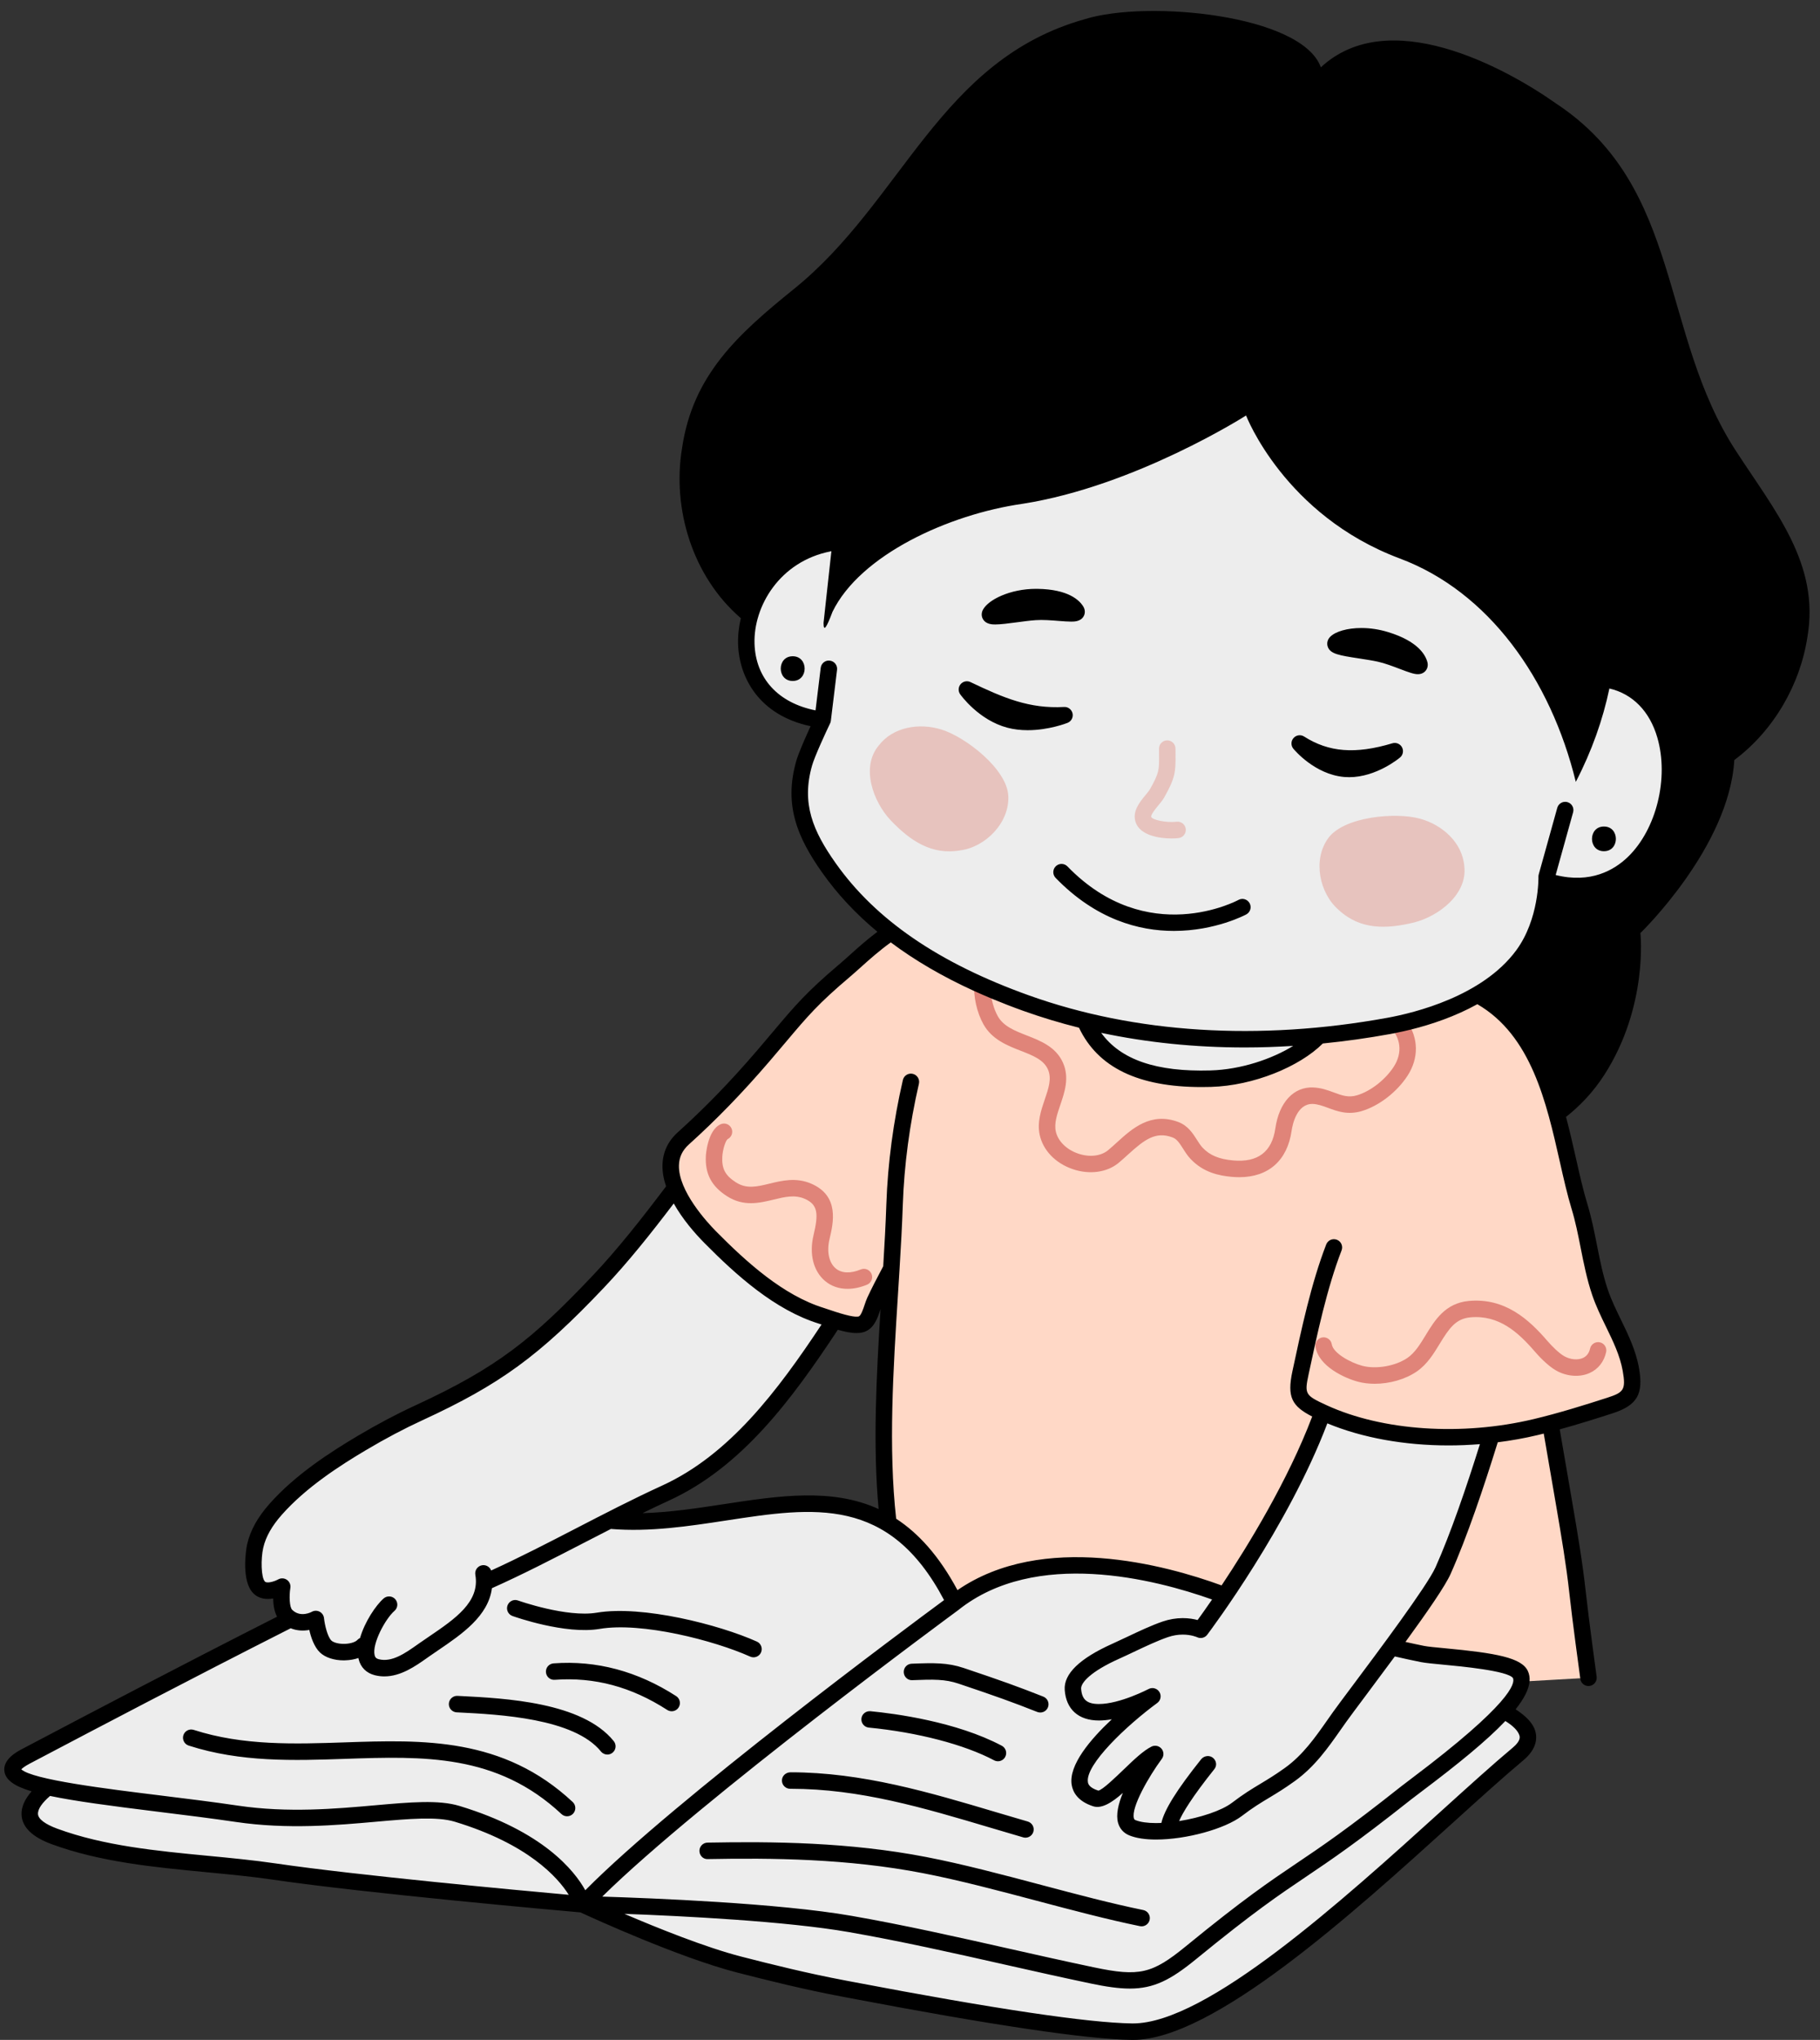 <?xml version="1.0" encoding="UTF-8" standalone="no"?><svg xmlns="http://www.w3.org/2000/svg" xmlns:xlink="http://www.w3.org/1999/xlink" contentScriptType="text/ecmascript" fill="#000000" width="448.7" zoomAndPan="magnify" contentStyleType="text/css" viewBox="151.3 -10.9 448.7 502.7" height="502.7" preserveAspectRatio="xMidYMid meet" version="1"><rect x="151.3" y="-10.9" width="448.7" height="502.7" fill="#333333" stroke="none"/><g id="change1_1"><path fill="#ededed" d="M368.166,338.481c0,0,0.852-10.312,1.845-22.491c0.227-2.943,0.468-6.007,0.714-9.031 c-0.185,2.882-0.366,5.806-0.529,8.728c-0.448,7.428-0.832,14.961-0.955,22.41C368.55,338.339,368.166,338.481,368.166,338.481z M555.51,158.819l-0.08-0.029l-4.546-1.645l4.271-14.2c0,0-17.682-96.079-88.718-96.079c-71.03,0-109.863,76.145-109.863,76.145 s-0.856,0.062-2.159,0.297c-0.029,0.021-0.079,0.042-0.108,0.042c-3.907,0.963-7.271,2.777-10.033,5.122 c-0.574,0.547-1.096,1.247-1.563,1.955c-2.681,3.898-4.714,7.481-5.969,9.769c-0.252,0.401-0.486,0.772-0.68,1.08 c-0.105,0.417-0.211,0.833-0.288,1.249c-0.104,0.418-0.183,0.86-0.231,1.279c-0.054,0.26-0.079,0.496-0.107,0.728 c-0.025,0.313-0.079,0.628-0.079,0.941c-0.041,0.525-0.057,1.048-0.06,1.57c-0.19,9.342,5.5,18.354,18.537,20.048 c-0.888,1.878-3.586,7.667-4.284,10.125c-2.896,10.179,0.291,17.512,6.104,25.746c5.34,7.561,12.014,13.733,19.429,18.854 c-32.059,17.462-52.255,57.799-76.343,83.197c-15.185,16.012-24.389,23.144-44.174,32.259c-4.795,2.208-9.521,4.741-14.063,7.438 c-7.517,4.462-15.395,9.733-21.234,16.326c-2.299,2.593-4.258,5.608-5.047,9.023c-0.542,2.353-0.944,8.234,0.91,10.189 c1.895,2.002,5.747-0.153,5.747-0.153s-0.872,5.287,1.027,7.164c0.346,0.342,0.703,0.608,1.063,0.831 c-29.116,14.724-56.702,29.323-65.242,33.806c-6.462,3.394-2.967,5.711,5.393,7.593c-5.264,4.343-7.211,8.919,1.599,12.159 c16.909,6.223,36.71,6.092,54.24,8.667c24.073,3.531,75.896,8.064,75.982,8.072l0,0h0.002c0.002,0.001,23.551,10.97,38.591,14.845 c8.457,2.179,17.036,4.267,25.62,5.882c7.659,1.443,53.56,10.407,71.204,10.659c24.016,0.343,72.394-49.376,95.2-68.434 c4.446-3.714,2.563-7.271-3.606-10.602c3.244-3.618,5.163-6.887,4.184-8.981c-1.757-3.759-20.116-4.252-24.146-5.055 c-2.53-0.506-5.084-1.078-7.646-1.679c5.666-7.719,11.303-15.682,12.72-18.847C515.867,356.509,525.553,320,525.553,320 l-43.635-1.808c-1.88,21.828-19.246,50.16-28.64,64.072c-0.004-0.001-0.007-0.003-0.011-0.004 c-13.955-5.299-46.134-14.642-66.985,2.034v-1.014c-20.34-39.819-52.575-16.565-84.733-19.482c4.579-2.332,9.18-4.621,13.816-6.741 c23.805-10.881,37.727-37.432,53.086-60.121l9.706-50.026c0.405-1.412,0.815-2.796,1.232-4.119 c-0.359,1.021-0.699,2.035-1.022,3.038l3.795-19.561c7.044,4.045,14.543,7.319,22.092,10.023c2.059,0.737,4.137,1.412,6.224,2.052 c2.761,0.989,5.568,1.864,8.417,2.619c2.265,5.057,5.936,8.537,10.739,10.764c0.054,0.024,0.108,0.048,0.163,0.072 c0.396,0.181,0.8,0.353,1.211,0.517c0.121,0.048,0.243,0.096,0.365,0.144c0.363,0.139,0.733,0.271,1.108,0.397 c0.135,0.045,0.269,0.093,0.405,0.138c0.472,0.151,0.951,0.296,1.44,0.43c0.142,0.039,0.288,0.072,0.431,0.109 c0.373,0.097,0.749,0.19,1.133,0.277c0.251,0.057,0.507,0.107,0.762,0.16c0.267,0.055,0.535,0.107,0.807,0.157 c0.289,0.054,0.581,0.104,0.875,0.152c0.233,0.038,0.469,0.072,0.705,0.107c0.329,0.048,0.658,0.097,0.993,0.138 c0.125,0.016,0.253,0.028,0.379,0.043c0.891,0.104,1.8,0.189,2.729,0.251c0.011,0.001,0.021,0.001,0.03,0.002 c0.474,0.031,0.954,0.055,1.438,0.075c0.085,0.003,0.169,0.008,0.254,0.011c0.505,0.02,1.015,0.033,1.53,0.041 c0.011,0,0.022,0,0.034,0c1.099,0.018,2.214,0.016,3.358-0.017c10.761-0.323,21.77-5.226,26.737-10.63 c5.765-0.554,11.496-1.353,17.159-2.384c11.739-2.137,25.613-7.347,33.033-17.391c6.217-8.412,5.896-19.339,5.895-19.388 l0.922,0.548C562.49,215.126,573.386,170.982,555.51,158.819z"/></g><g id="change2_1"><path fill="#ffd8c6" d="M550.41,334.62c-0.65,0.3-1.391,0.58-2.25,0.86c-1.311,0.42-2.63,0.84-3.97,1.26 c-0.5,0.16-1.011,0.319-1.521,0.47c-0.8,0.25-1.61,0.5-2.42,0.74c-0.68,0.21-1.36,0.41-2.04,0.6c-0.69,0.2-1.38,0.4-2.07,0.59 c-0.71,0.2-1.42,0.4-2.13,0.591c-0.06,0.02-0.12,0.029-0.18,0.05l9.09,62.779c0,0-6.939,0.391-16.57,0.95 c0.091-0.649,0.021-1.24-0.22-1.76c-1.75-3.75-20.11-4.25-24.14-5.05c-2.54-0.51-5.09-1.07-7.66-1.681 c5.67-7.71,11.31-15.68,12.729-18.85c4.16-9.29,8.521-22.33,11.95-33.51c-13.99,1.58-29.279,0.189-41.51-5.43 c-0.05-0.021-0.09-0.04-0.13-0.07c-6.25,17.3-17.271,35-24.09,45.1h-0.011c-13.96-5.3-46.14-14.64-66.989,2.03v-1.01 c-4.63-9.061-9.87-14.851-15.58-18.431c-0.8-14.59-0.24-45.77,0.66-64.399l-0.311,1.25c-1.53,2.85-2.97,5.64-4.08,8.02 c-0.779,1.69-1.229,4.7-2.989,5.58c-2.171,1.09-8.07-1.29-10.171-1.939c-10.449-3.23-19.689-11.58-27.409-19.38 c-4.32-4.37-15.021-16.801-6.62-24.36c7.1-6.4,13.27-12.83,19.7-20.31c8.279-9.64,10.25-12.75,19.979-20.98 c3.07-2.59,6.771-6.32,11.51-9.51c9.94,7.73,21.561,13.27,33.28,17.47c5.31,1.9,10.73,3.48,16.22,4.75l4.5,10.16l-1.71-3.88 c5.82,5.86,15.061,7.93,26.53,7.61c10.75-0.33,21.76-5.22,26.729-10.62c5.761-0.56,11.49-1.36,17.16-2.39 c7.12-1.3,15.03-3.73,21.801-7.68c0.289,0.15,0.579,0.31,0.859,0.47c0.101,0.06,0.2,0.12,0.3,0.18c0.45,0.27,0.9,0.54,1.341,0.83 c0.789,0.41,1.59,0.82,2.369,1.25c-0.029,0-0.109,0.13-0.199,0.32c0.029,0.03,0.06,0.05,0.1,0.08c0.39,0.31,0.77,0.63,1.14,0.96 c0.07,0.06,0.141,0.13,0.21,0.19c0.381,0.35,0.761,0.7,1.131,1.07c0.01,0.01,0.029,0.03,0.05,0.04 c9.819,9.8,12.77,25.38,15.689,38.11c0.011,0.02,0.021,0.05,0.021,0.08c0.12,0.51,0.229,1.01,0.35,1.51 c0.05,0.22,0.11,0.43,0.16,0.65c0.08,0.329,0.15,0.659,0.23,0.979c0.06,0.26,0.13,0.51,0.189,0.75c0.07,0.3,0.15,0.59,0.22,0.88 c0.07,0.25,0.13,0.5,0.19,0.74c0.08,0.3,0.16,0.6,0.24,0.89c0.06,0.23,0.13,0.45,0.189,0.67c0.12,0.42,0.24,0.83,0.36,1.24 c0.02,0.08,0.05,0.16,0.07,0.24c0.25,0.83,0.479,1.67,0.699,2.51c0.011,0.03,0.021,0.07,0.03,0.101c0.021,0.06,0.03,0.13,0.04,0.189 c1.54,6.07,2.26,12.35,4.29,18.37c0.42,1.25,0.92,2.47,1.46,3.68c0.96,2.16,2.04,4.271,3.04,6.41c1.35,2.87,2.55,5.78,3.11,8.93 C554.191,331.219,553.56,333.15,550.41,334.62z"/></g><g id="change3_1"><path fill="#e08479" d="M366.167,303.036c0.429,1.034-0.063,2.222-1.098,2.652c-1.663,0.686-3.291,1.026-4.815,1.026 c-2.123,0.002-4.048-0.66-5.578-1.964c-2.856-2.433-3.909-6.627-2.818-11.216c1.225-5.177,1.193-7.573-2.188-9.018 c-2.454-1.055-4.865-0.466-7.654,0.208c-3.467,0.836-7.394,1.79-11.495-0.849c-3.82-2.454-5.426-5.513-5.203-9.918 c0.002-0.063,0.353-6.291,3.621-7.796c1.018-0.47,2.223-0.028,2.692,0.991c0.466,1.007,0.035,2.198-0.96,2.678 c-0.495,0.395-1.209,2.544-1.3,4.327c-0.149,2.97,0.726,4.619,3.344,6.302c2.639,1.701,5.16,1.089,8.346,0.315 c3.049-0.739,6.508-1.572,10.203,0.004c7.068,3.023,5.486,9.701,4.541,13.692c-0.72,3.03-0.145,5.786,1.503,7.188 c1.449,1.235,3.649,1.334,6.206,0.277C364.548,301.504,365.736,301.999,366.167,303.036z M545.733,319.893 c-1.09-0.236-2.179,0.448-2.422,1.544c-0.248,1.12-0.845,1.901-1.774,2.317c-1.276,0.573-3.066,0.406-4.567-0.428 c-1.309-0.729-3.07-2.492-4.179-3.78c-4.591-5.329-10.473-10.653-19.357-9.851c-5.832,0.537-8.398,4.746-10.666,8.463 c-1.349,2.208-2.621,4.293-4.463,5.566c-2.939,2.027-7.749,2.866-11.184,1.946c-2.839-0.76-7.139-3.083-7.487-5.295 c-0.175-1.11-1.215-1.857-2.321-1.69c-1.106,0.176-1.863,1.215-1.689,2.321c0.754,4.783,7.16,7.707,10.445,8.587 c1.302,0.349,2.71,0.516,4.15,0.516c3.674,0,7.557-1.087,10.394-3.045c2.552-1.763,4.113-4.321,5.622-6.796 c2.337-3.833,3.954-6.2,7.572-6.531c7.039-0.641,11.799,3.682,15.908,8.452c0.674,0.783,3.049,3.438,5.278,4.681 c2.623,1.461,5.765,1.681,8.209,0.585c2.102-0.943,3.549-2.771,4.074-5.145C547.517,321.218,546.827,320.135,545.733,319.893z M486.984,262.916c4.252-1.255,8.698-4.675,11.322-8.71c2.842-4.368,2.687-9.31-0.067-13.256c-1.519,0.369-3.021,0.686-4.49,0.954 c2.921,2.832,3.417,6.611,1.156,10.089c-2.096,3.222-5.738,6.048-9.069,7.029c-2.104,0.625-3.685,0.04-5.683-0.701 c-1.455-0.535-3.103-1.15-5.037-1.229c-4.859-0.246-8.475,3.663-9.395,10.086c-0.834,5.79-4.329,8.44-10.394,7.896 c-3.506-0.319-5.76-1.261-7.54-3.144c-0.498-0.525-0.934-1.218-1.399-1.945c-0.985-1.552-2.213-3.482-4.56-4.372 c-6.813-2.573-11.45,1.635-15.173,5.024c-0.731,0.664-1.451,1.322-2.183,1.925c-1.777,1.467-4.62,1.774-7.418,0.805 c-2.85-0.99-4.943-3.08-5.459-5.455c-0.434-1.994,0.315-4.2,1.114-6.537c1.074-3.145,2.288-6.708,0.652-10.39 c-1.736-3.907-5.553-5.4-8.919-6.712c-2.957-1.156-5.752-2.25-7.146-4.744c-0.998-1.784-1.706-4.294-1.784-6.661 c-1.342-0.57-2.676-1.16-4-1.774c-0.314,3.659,0.696,7.653,2.241,10.417c2.105,3.767,5.882,5.242,9.216,6.544 c3.016,1.177,5.624,2.196,6.683,4.581c0.991,2.227,0.168,4.637-0.783,7.428c-0.899,2.633-1.917,5.614-1.241,8.71 c0.827,3.807,3.852,6.956,8.098,8.427c4.12,1.428,8.465,0.851,11.329-1.508c0.781-0.643,1.555-1.347,2.333-2.056 c4.055-3.688,6.815-5.813,11.002-4.229c1.031,0.387,1.649,1.296,2.571,2.749c0.545,0.862,1.11,1.751,1.875,2.56 c3.182,3.37,7.081,4.119,10.12,4.398c0.639,0.056,1.261,0.087,1.865,0.087c7.191-0.002,11.86-4.097,12.913-11.451 c0.228-1.588,1.308-6.69,5.207-6.604c1.293,0.054,2.508,0.504,3.798,0.981C481.009,262.969,483.581,263.917,486.984,262.916z"/></g><g id="change3_2"><path fill="#e08479" opacity="0.4" d="M443.636,193.376c0.131,1.114-0.664,2.123-1.776,2.256c-0.43,0.054-1.022,0.091-1.71,0.091 c-2.987,0-7.761-0.704-8.877-4.008c-0.895-2.662,1.043-4.997,2.454-6.702c0.432-0.517,0.874-1.053,1.074-1.407 c2.294-4.052,2.285-4.803,2.252-8.413l-0.01-1.614c0-1.122,0.908-2.03,2.029-2.03c1.12,0,2.03,0.908,2.03,2.03l0.01,1.576 c0.04,4.137-0.077,5.675-2.777,10.445c-0.378,0.67-0.913,1.316-1.482,2.002c-0.569,0.688-1.905,2.3-1.73,2.815 c0.241,0.714,3.705,1.491,6.258,1.184C442.489,191.468,443.503,192.264,443.636,193.376z M512.307,202.584 c-0.47-5.87-5.436-10.237-10.95-11.741c-5.946-1.624-18.742-0.547-22.624,4.841c-3.885,5.388-2.107,13.64,2.646,17.69 c5.326,4.924,11.805,4.702,18.588,3.041C505.903,214.91,513.122,209.518,512.307,202.584z M383.459,168.899 c-5.455-1.714-11.993-0.721-15.557,3.965c-4.435,5.394-1.271,13.833,2.911,18.309c4.806,5.061,10.144,8.748,17.284,7.481 c6.188-0.84,12.14-6.819,11.787-13.456C399.526,178.563,389.345,170.744,383.459,168.899z"/></g><g id="change4_1"><path fill="inherit" d="M292.495,433.178c0.818,0.765,0.862,2.049,0.097,2.868c-0.398,0.428-0.939,0.646-1.482,0.646 c-0.498,0-0.993-0.181-1.386-0.55c-15.914-14.875-34.046-14.255-53.249-13.606c-12.689,0.438-25.806,0.878-38.655-3.267 c-1.064-0.345-1.651-1.489-1.308-2.558c0.343-1.064,1.489-1.657,2.555-1.308c12.177,3.931,24.932,3.492,37.271,3.076 C255.521,417.827,275.352,417.155,292.495,433.178z M433.154,459.797c-7.865-1.607-16.245-3.83-25.117-6.183 c-9.5-2.521-19.32-5.127-28.393-6.883c-18.951-3.671-37.893-3.852-53.915-3.549c-1.122,0.022-2.013,0.948-1.992,2.068 c0.021,1.119,0.939,2.071,2.067,1.992c15.816-0.304,34.488-0.121,53.068,3.475c8.938,1.73,18.691,4.319,28.121,6.819 c8.536,2.264,17.365,4.604,25.346,6.234c0.139,0.027,0.273,0.041,0.408,0.041c0.943,0,1.79-0.66,1.988-1.621 C434.959,461.093,434.252,460.02,433.154,459.797z M264.557,407.044l-0.466-0.024c-1.087-0.065-2.074,0.805-2.129,1.927 c-0.058,1.118,0.805,2.071,1.923,2.129l0.47,0.024c9.957,0.497,28.487,1.427,35.103,9.624c0.402,0.497,0.989,0.755,1.582,0.755 c0.447,0,0.897-0.146,1.274-0.45c0.87-0.703,1.009-1.981,0.303-2.854C294.86,408.561,275.889,407.612,264.557,407.044z M317.995,407.073c-9.501-6.123-19.658-8.849-30.224-8.062c-1.116,0.081-1.957,1.054-1.876,2.172 c0.084,1.116,1.031,1.965,2.173,1.876c9.797-0.712,18.861,1.71,27.73,7.425c0.341,0.217,0.722,0.323,1.099,0.323 c0.668,0,1.322-0.331,1.704-0.928C319.209,408.936,318.937,407.681,317.995,407.073z M346.109,429.913c0.004,0,0.004,0,0.004,0 c0.036,0,0.069,0,0.109,0c17.02,0,32.718,4.671,49.331,9.614c2.662,0.793,5.325,1.584,8.001,2.359 c0.187,0.054,0.377,0.079,0.563,0.079c0.881,0,1.691-0.577,1.949-1.465c0.312-1.078-0.308-2.202-1.386-2.516 c-2.666-0.771-5.318-1.558-7.969-2.349c-16.164-4.812-32.879-9.783-50.493-9.783c-1.178,0-2.14,0.876-2.14,2.032 C344.078,429.006,344.989,429.913,346.109,429.913z M365.497,414.836c12.025,1.166,23.57,4.179,30.885,8.061 c0.305,0.162,0.628,0.235,0.949,0.235c0.729,0,1.432-0.391,1.794-1.076c0.525-0.991,0.148-2.221-0.842-2.745 c-11.183-5.936-26.381-7.934-32.397-8.513c-1.114-0.089-2.107,0.708-2.214,1.822C363.565,413.735,364.381,414.728,365.497,414.836z M337.896,393.641c-9.354-4.199-28.27-9-39.441-7.127c-7.436,1.255-19.322-2.953-19.442-2.997c-1.061-0.387-2.217,0.173-2.594,1.227 c-0.378,1.053,0.171,2.215,1.226,2.594c0.525,0.186,12.998,4.608,21.484,3.179c10.381-1.758,28.222,2.839,37.106,6.821 c0.27,0.123,0.551,0.181,0.831,0.181c0.774,0,1.517-0.448,1.854-1.197C339.377,395.299,338.921,394.098,337.896,393.641z M376.216,403.15c5.205-0.206,8.078-0.264,11.396,0.853c9.245,3.104,13.235,4.539,19.414,6.979c0.246,0.095,0.498,0.139,0.746,0.139 c0.809,0,1.573-0.483,1.887-1.282c0.412-1.043-0.099-2.223-1.144-2.633c-6.257-2.47-10.288-3.921-19.611-7.053 c-3.99-1.338-7.318-1.277-12.852-1.059c-1.121,0.043-1.992,0.989-1.946,2.109C374.151,402.323,375.104,403.225,376.216,403.15z M596.908,146.003c-1.765,11.72-8.263,23.104-18.036,30.401c-1.277,21.535-23.146,42.633-23.146,42.633s1.984,17.972-8.869,34.897 c-2.787,4.345-6.096,7.746-9.474,10.411c0.925,3.471,1.707,6.92,2.45,10.208c0.92,4.066,1.786,7.906,2.802,11.225 c1.021,3.338,1.698,6.759,2.356,10.073c0.728,3.67,1.477,7.462,2.688,11.04c0.842,2.495,1.992,4.862,3.213,7.368 c1.817,3.742,3.703,7.614,4.475,11.939c1.157,6.502-0.437,9.228-6.574,11.212c-3.96,1.281-8.42,2.684-12.962,3.935 c0.63,3.644,2.065,11.953,2.999,17.421l0.185,1.086c1.209,7.067,2.456,14.376,3.237,21.53c0.731,6.741,2.658,20.763,2.678,20.903 c0.152,1.112-0.622,2.135-1.732,2.287c-0.095,0.015-0.188,0.021-0.281,0.021c-0.997,0-1.867-0.735-2.006-1.751 c-0.001-0.008-0.01-0.067-0.023-0.165c-0.219-1.585-1.973-14.448-2.671-20.854c-0.766-7.033-2.004-14.278-3.201-21.285l-0.187-1.087 c-0.906-5.3-2.282-13.271-2.938-17.07c-0.503,0.125-1.006,0.253-1.508,0.373c-3.229,0.77-6.521,1.353-9.83,1.772 c-3.403,10.978-7.621,23.502-11.641,32.479c-1.315,2.938-5.662,9.235-11.112,16.721c1.543,0.342,3.079,0.678,4.581,0.978 c0.93,0.186,2.899,0.372,5.188,0.586c12.605,1.186,18.873,2.327,20.401,5.599c0.361,0.772,0.497,1.608,0.426,2.507 c-0.16,2.007-1.362,4.325-3.438,6.937c2.581,1.676,4.266,3.432,4.82,5.266c0.535,1.768,0.464,4.47-2.922,7.301 c-4.798,4.006-10.629,9.283-17.383,15.398c-24.943,22.58-59.106,53.506-78.87,53.506l-0.279-0.002 c-11.042-0.158-34.434-3.625-69.524-10.31l-2.027-0.383c-9.187-1.732-18.172-3.961-25.75-5.911 c-14.267-3.675-35.608-13.428-38.617-14.819c-4.629-0.409-52.912-4.704-75.744-8.055c-5.313-0.781-10.734-1.3-16.475-1.85 c-12.875-1.232-26.19-2.508-38.171-6.918c-4.732-1.74-7.222-4.151-7.4-7.162c-0.117-1.985,0.814-3.934,2.476-5.845 c-4.263-1.282-6.315-2.763-6.686-4.798c-0.559-3.065,3.158-5.016,4.377-5.656l3.929-2.067c11.208-5.898,34.334-18.068,58.893-30.519 c-0.714-1.34-0.938-3.023-0.963-4.495c-1.618,0.292-3.537,0.157-4.983-1.371c-2.793-2.948-1.826-10.247-1.414-12.041 c0.779-3.372,2.581-6.617,5.507-9.915c6.345-7.164,14.941-12.703,21.718-16.725c4.843-2.877,9.638-5.412,14.249-7.537 c20.17-9.289,28.944-16.411,43.552-31.813c6.253-6.59,12.185-14.13,18.241-22.155c-0.591-1.758-0.934-3.55-0.883-5.323 c0.092-3.14,1.366-5.84,3.795-8.022c6.743-6.075,12.946-12.473,19.521-20.126c1.562-1.82,2.898-3.406,4.104-4.837 c5.213-6.181,8.086-9.586,16.11-16.37c0.838-0.711,1.727-1.506,2.672-2.355c1.945-1.747,4.188-3.76,6.785-5.706 c-5.33-4.418-9.862-9.265-13.618-14.583c-6.082-8.613-9.497-16.582-6.399-27.473c0.575-2.023,2.349-6.009,3.547-8.605 c-12.742-2.695-17.625-12.024-17.879-20.211c-0.064-2.082,0.166-4.246,0.68-6.405c-11.992-10.303-16.97-27.05-14.49-41.939 c2.646-17.968,13.741-28.006,27.48-39.107c26.954-21.667,35.938-56.545,71.871-66.588c15.327-4.753,53.431-1.144,58.135,11.884 l-0.001,0c0.001,0,0.001,0,0.002,0l-0.001-0.001c16.634-15.46,45.102-0.202,58.205,9.065c31.063,20.669,25.258,56.617,44.184,85.559 C588.957,115.119,599.955,128.097,596.908,146.003z M219.895,378.314c0.68-0.377,1.519-0.329,2.153,0.118 c0.634,0.448,0.959,1.218,0.836,1.982c-0.327,2.015-0.204,4.752,0.45,5.396c2.06,2.031,4.797,0.517,4.823,0.501 c0.595-0.341,1.324-0.354,1.933-0.04c0.609,0.312,1.019,0.912,1.092,1.597c0.176,1.698,0.88,4.626,1.826,5.526 c0.45,0.426,1.693,0.864,3.328,0.805c1.556-0.05,2.663-0.52,3.071-0.962c0.159-0.17,0.347-0.314,0.553-0.422l0.104-0.054 c1.148-3.975,3.876-8.055,5.825-9.755c0.847-0.735,2.127-0.646,2.863,0.196c0.737,0.845,0.65,2.127-0.194,2.864 c-2.284,1.992-5.568,8.142-4.9,10.923c0.117,0.485,0.333,0.822,1.049,1.003c3.225,0.809,6.526-1.515,9.436-3.568l0.739-0.517 c0.718-0.502,1.453-1.001,2.188-1.501c6.472-4.402,12.59-8.563,11.42-15.225c-0.194-1.104,0.543-2.156,1.647-2.351 c0.982-0.169,1.917,0.394,2.25,1.293c7.028-3.205,14.078-6.846,20.921-10.382c6.914-3.572,14.064-7.268,21.217-10.538 c16.583-7.579,28.423-23.265,39.318-39.699c-0.238-0.08-0.457-0.152-0.64-0.21c-10.879-3.366-20.386-11.943-28.25-19.891 c-2.241-2.268-5.332-5.768-7.549-9.733c-5.668,7.46-11.268,14.488-17.19,20.733c-15.959,16.825-25.59,23.854-44.798,32.704 c-4.484,2.065-9.15,4.533-13.875,7.338c-6.523,3.874-14.776,9.183-20.75,15.928c-2.466,2.781-3.967,5.441-4.587,8.134 c-0.628,2.72-0.542,7.34,0.404,8.336C217.096,379.358,218.878,378.875,219.895,378.314z M368.393,311.7 c-0.034,0.102-0.067,0.197-0.103,0.302c-0.612,1.823-1.379,4.1-3.399,5.114c-0.691,0.345-1.507,0.491-2.42,0.491 c-1.358,0.001-2.934-0.326-4.617-0.807c-11.385,17.259-23.747,33.916-41.641,42.095c-2.171,0.993-4.344,2.035-6.515,3.095 c6.736-0.188,13.474-1.211,20.109-2.225c13.522-2.062,26.588-4.046,38.106,1.216C366.47,345.263,367.356,328.307,368.393,311.7z M291.519,456.045c-2.718-4.316-10.019-12.528-28.122-18.02c-4.357-1.32-11.309-0.708-19.357,0.008 c-9.741,0.866-21.867,1.938-34.593,0.056c-6.074-0.896-12.624-1.705-18.959-2.486c-12.092-1.489-20.816-2.655-26.848-3.924 c-1.856,1.616-3.05,3.171-2.974,4.475c0.073,1.218,1.758,2.492,4.748,3.593c11.492,4.228,24.539,5.479,37.161,6.688 c5.537,0.529,11.263,1.079,16.675,1.874C239.346,451.255,279.348,454.948,291.519,456.045z M295.596,454.921 c22.179-22.412,79.747-65.084,88.455-71.504c-13.553-25.739-32.138-22.916-53.633-19.629c-9.358,1.428-18.909,2.882-28.507,2.098 c-2.263,1.155-4.517,2.313-6.74,3.462c-7.402,3.826-15.046,7.77-22.593,11.137c-0.888,6.865-7.374,11.304-13.226,15.282 c-0.724,0.493-1.443,0.98-2.152,1.475l-0.718,0.505c-2.75,1.936-6.352,4.475-10.423,4.475c-0.765,0-1.548-0.089-2.345-0.289 c-2.091-0.525-3.515-1.943-4.004-3.993c-0.02-0.082-0.025-0.17-0.042-0.254c-0.955,0.335-2.039,0.532-3.2,0.571 c-0.139,0.012-0.273,0.016-0.41,0.016c-2.4,0-4.567-0.709-5.85-1.925c-1.451-1.379-2.24-3.738-2.656-5.578 c-1.374,0.26-2.997,0.237-4.583-0.41c-25.093,12.701-48.942,25.252-60.374,31.269l-3.931,2.068c-1.279,0.67-1.859,1.157-2.113,1.423 c2.716,2.554,20.979,4.803,34.427,6.458c6.359,0.785,12.937,1.594,19.058,2.5c12.25,1.812,24.111,0.764,33.64-0.085 c8.819-0.781,15.785-1.399,20.894,0.15C285.206,440.396,292.92,450.092,295.596,454.921z M522.428,413.217 c-4.681,4.934-11.85,10.743-20.609,17.335c-1.146,0.86-2.052,1.542-2.614,1.988c-13.351,10.59-19.773,14.915-25.984,19.096 c-6.603,4.446-12.837,8.648-27.017,20.241c-6.292,5.154-10.441,7.273-16.36,7.273c-2.71,0-5.792-0.444-9.622-1.247 c-7.203-1.509-14.443-3.139-21.442-4.716c-12.431-2.802-25.284-5.697-38.193-7.953c-15.426-2.694-41.095-3.971-55.351-4.499 c8.174,3.5,20.026,8.272,28.8,10.531c7.515,1.935,16.417,4.145,25.488,5.855l2.034,0.385c34.858,6.641,58.016,10.084,68.823,10.236 l0.219,0.002c18.199,0,51.694-30.319,76.15-52.458c6.785-6.139,12.643-11.445,17.503-15.505c2.036-1.701,1.737-2.683,1.642-3.006 C525.543,415.618,524.366,414.427,522.428,413.217z M495.176,397.305c-2.363,3.207-4.858,6.555-7.362,9.9 c-2.083,2.785-3.73,4.987-4.551,6.136c-0.475,0.666-0.948,1.338-1.422,2.012c-3.142,4.481-6.389,9.114-11.339,12.675 c-2.577,1.855-4.496,3.009-6.35,4.125c-2.051,1.233-3.99,2.398-6.654,4.438c-4.208,3.217-13.72,5.834-21.2,5.834 c-2.671,0-4.875-0.341-6.556-1.013c-1.412-0.565-2.381-1.64-2.795-3.099c-0.569-2.006,0.067-4.687,1.183-7.382 c-2.729,2.428-5.227,3.946-7.284,3.307c-3.897-1.241-5.054-3.563-5.337-5.291c-0.793-4.847,4.609-11.214,9.894-16.158 c-1.072,0.187-2.143,0.3-3.171,0.3c-5.039,0-8.114-2.754-8.439-7.555c-0.266-3.925,3.678-7.741,11.722-11.349 c1.13-0.506,2.337-1.079,3.58-1.665c2.987-1.414,6.078-2.877,8.857-3.828c1.617-0.549,3.278-0.833,4.941-0.833 c1.501,0,2.751,0.229,3.663,0.47c0.768-1.056,2.011-2.794,3.566-5.058c-14.065-5.001-43.536-12.612-62.577,2.612 c-0.011,0.009-0.022,0.014-0.033,0.021s-0.018,0.018-0.028,0.025c-0.661,0.486-63.374,46.599-87.709,70.558 c11.969,0.368,43.52,1.6,61.511,4.747c13.008,2.273,25.91,5.182,38.389,7.992c6.982,1.574,14.208,3.201,21.382,4.704 c11.11,2.329,14.276,1.598,22.582-5.191c14.322-11.712,20.636-15.962,27.318-20.464c6.146-4.139,12.501-8.419,25.727-18.909 c0.583-0.462,1.515-1.163,2.696-2.054c24.344-18.32,25.533-23.377,24.913-24.697c-1.318-1.792-12.788-2.872-17.105-3.277 c-2.493-0.235-4.468-0.422-5.602-0.647C499.49,398.273,497.347,397.804,495.176,397.305z M516.157,344.985 c-2.585,0.208-5.169,0.317-7.733,0.317c-10.826,0-21.271-1.863-29.884-5.439c-9.658,25.433-28.586,50.73-29.611,52.091 c-0.583,0.771-1.63,1.027-2.504,0.604c0,0-1.409-0.64-3.534-0.64c-1.217,0-2.437,0.21-3.63,0.616 c-2.563,0.876-5.548,2.287-8.435,3.653c-1.269,0.601-2.502,1.186-3.653,1.701c-7.043,3.157-9.43,5.944-9.333,7.372 c0.181,2.674,1.451,3.766,4.389,3.766c5.16,0,12.168-3.659,12.237-3.692c0.941-0.5,2.104-0.181,2.668,0.72 c0.562,0.899,0.337,2.083-0.521,2.714c-7.524,5.519-17.805,15.226-17.101,19.52c0.055,0.329,0.22,1.332,2.563,2.077 c0.97-0.111,4.28-3.297,6.261-5.203c2.476-2.381,4.816-4.629,6.856-5.644c0.291-0.142,0.601-0.211,0.906-0.211 c0.586,0,1.161,0.254,1.558,0.726c0.603,0.718,0.635,1.757,0.077,2.51c-3.217,4.355-7.628,12.022-6.876,14.661 c0.067,0.242,0.156,0.341,0.396,0.437c1.181,0.474,2.926,0.724,5.045,0.724c0.432,0,0.875-0.012,1.324-0.032 c0.729-3.249,3.842-8.217,9.798-15.68c0.7-0.88,2.026-1.084,2.904-0.385c0.876,0.702,1.068,1.913,0.371,2.789 c-5.622,7.048-7.846,10.814-8.695,12.816c5.201-0.819,10.503-2.575,13.03-4.509c2.845-2.172,4.878-3.396,7.027-4.689 c1.786-1.075,3.632-2.185,6.073-3.941c4.392-3.157,7.44-7.505,10.388-11.711c0.479-0.685,0.957-1.366,1.439-2.042 c0.83-1.162,2.497-3.392,4.606-6.211c6.496-8.683,18.592-24.852,20.642-29.427C508.954,366.97,512.892,355.417,516.157,344.985z M535.871,275.448c-3.322-14.702-7.049-31.17-20.351-38.88c-5.494,3.042-11.316,4.983-16.215,6.207 c-1.465,0.366-2.839,0.667-4.102,0.916c-0.392,0.077-0.79,0.157-1.158,0.224c-5.576,1.015-11.121,1.785-16.619,2.334 c-5.751,5.727-17.057,10.398-27.584,10.704c-0.781,0.02-1.555,0.032-2.313,0.032c-15.606,0-25.567-4.827-30.214-14.625 c-4.692-1.175-9.282-2.557-13.746-4.156c-2.688-0.963-5.275-1.97-7.779-3.013c-1.467-0.611-2.908-1.234-4.313-1.873 c-7.786-3.545-14.622-7.528-20.558-11.981c-2.795,2.005-5.226,4.174-7.38,6.107c-0.978,0.876-1.896,1.701-2.762,2.435 c-7.763,6.562-10.391,9.68-15.626,15.886c-1.214,1.439-2.558,3.035-4.13,4.865c-6.689,7.79-13.008,14.304-19.882,20.499 c-1.594,1.433-2.395,3.11-2.452,5.124c-0.183,6.346,6.964,14.08,9.158,16.301c7.507,7.586,16.536,15.763,26.563,18.867 c0.357,0.111,0.818,0.268,1.354,0.45c4.091,1.401,6.551,1.942,7.313,1.615c0.523-0.264,1.055-1.837,1.367-2.779 c0.227-0.674,0.448-1.313,0.692-1.845c0.984-2.112,2.306-4.713,3.917-7.717c0.32-5.263,0.602-10.346,0.771-15.294 c0.344-10.063,1.713-20.356,4.072-30.6c0.252-1.092,1.342-1.775,2.435-1.522c1.092,0.252,1.773,1.341,1.522,2.433 c-2.302,9.989-3.638,20.025-3.973,29.828c-0.176,5.127-0.468,10.376-0.802,15.818c-0.002,0.041-0.002,0.081-0.007,0.122 c-0.121,1.974-0.246,3.97-0.375,5.999c-1.182,18.704-2.396,38.022-0.454,55.434c5.496,3.578,10.58,9.146,15.117,17.599 c21.037-14.474,51.311-6.201,65.115-1.164c6.563-9.854,16.357-25.858,22.338-41.617c-5.013-2.567-6.24-4.787-4.88-11.149 c2.188-10.248,4.632-21.696,8.337-31.261c0.406-1.047,1.578-1.562,2.627-1.159c1.047,0.404,1.565,1.58,1.159,2.626 c-3.588,9.262-5.996,20.543-8.121,30.494c-1.057,4.936-0.891,5.214,4.414,7.653c13.787,6.34,33.36,7.65,51.089,3.422 c6.218-1.482,12.639-3.491,18.103-5.257c4.02-1.303,4.668-1.909,3.825-6.637c-0.674-3.772-2.349-7.226-4.125-10.877 c-1.223-2.51-2.485-5.108-3.409-7.845c-1.295-3.831-2.072-7.754-2.825-11.549c-0.666-3.361-1.294-6.537-2.256-9.678 C537.691,283.502,536.805,279.589,535.871,275.448z M449.728,252.893c7.54-0.219,15.112-2.806,20.399-6.05 c-4.018,0.251-8.006,0.388-11.955,0.388c-12.226,0-24.09-1.208-35.391-3.604C427.603,250.289,436.421,253.274,449.728,252.893z M559.906,170.895c-1.877-6.497-6.075-10.787-11.828-12.128c-1.616,7.687-4.327,15.392-8.28,23.013 c-6.213-25.382-21.484-46.858-43.4-55.053c-28.456-10.645-37.895-35.235-37.895-35.235s-27.296,17.413-55.102,21.76 c-18.245,2.604-40.043,12.613-46.858,26.618c-1.442,3.832-2.21,5.118-2.21,2.746l1.938-17.701c-0.024,0.008-0.049,0.015-0.073,0.022 c-0.021,0.005-0.039,0.013-0.06,0.018c-0.033,0.009-0.063,0.023-0.097,0.03c-12.54,2.474-19.007,13.559-18.723,22.733 c0.265,8.568,5.847,14.612,15.042,16.443l1.276-10.488c0.133-1.114,1.149-1.927,2.258-1.768c1.111,0.133,1.906,1.144,1.77,2.258 l-1.528,12.564c-0.025,0.218-0.089,0.432-0.185,0.632c-1.017,2.121-3.804,8.127-4.452,10.415 c-2.666,9.372,0.246,16.138,5.811,24.018c9.882,13.991,25.459,24.652,47.629,32.593c26.187,9.382,56.749,11.291,88.379,5.539 c6.773-1.233,23.431-5.321,31.765-16.6c5.717-7.739,5.501-18.023,5.499-18.126c-0.006-0.204,0.018-0.409,0.073-0.605l4.571-16.417 c0.299-1.078,1.421-1.71,2.498-1.407c1.08,0.297,1.71,1.419,1.411,2.498l-4.307,15.466c8.603,2.147,14.401-1.169,17.824-4.472 C559.666,193.481,562.786,180.858,559.906,170.895z M346.731,150.822c-3.929,0-3.929,6.09,0,6.09 C350.658,156.912,350.658,150.822,346.731,150.822z M546.732,192.78c-3.929,0-3.929,6.09,0,6.09 C550.658,198.869,550.658,192.78,546.732,192.78z M456.613,210.878c-0.225,0.123-22.439,12.066-42.148-8.264 c-0.778-0.801-2.067-0.825-2.87-0.042c-0.805,0.779-0.824,2.065-0.043,2.87c9.955,10.265,20.546,13.069,29.155,13.069 c10.286,0,17.737-4.006,17.87-4.082c0.983-0.543,1.339-1.778,0.795-2.759C458.828,210.69,457.594,210.333,456.613,210.878z M493.557,144.879c-2.196-0.674-4.425-1.015-6.621-1.015c-3.449,0-6.409,0.842-7.723,2.2c-0.641,0.662-0.856,1.556-0.577,2.391 c0.61,1.816,2.845,2.159,7.743,2.91c1.613,0.25,3.284,0.503,4.622,0.801c1.705,0.375,3.674,1.122,5.412,1.782 c2.242,0.852,3.461,1.296,4.444,1.296c1.1,0,1.705-0.567,1.964-0.91c0.44-0.567,0.581-1.314,0.389-2.052 C502.742,150.481,500.867,147.121,493.557,144.879z M396.675,142.986c1.334,0,3.268-0.258,5.313-0.527 c1.618-0.218,3.291-0.438,4.655-0.531c1.768-0.127,3.875,0.048,5.687,0.188c1.186,0.093,2.246,0.172,3.035,0.172 c0.761,0,2.347,0,3.093-1.313c0.412-0.721,0.386-1.607-0.065-2.369c-0.956-1.594-3.701-4.29-11.347-4.393l-0.308-0.002 c-6.427,0-11.813,2.684-13.117,5.169c-0.4,0.759-0.389,1.63,0.034,2.328C394.423,142.986,395.999,142.986,396.675,142.986z M494.577,172.271c-9.156,2.744-15.706,2.196-21.756-1.663c-0.845-0.537-1.948-0.385-2.61,0.363 c-0.664,0.745-0.687,1.863-0.054,2.634c0.212,0.258,5.257,6.322,12.511,6.966c0.42,0.036,0.838,0.054,1.254,0.054 c6.703,0,12.309-4.657,12.545-4.857c0.737-0.618,0.936-1.671,0.479-2.518C496.487,172.406,495.497,171.993,494.577,172.271z M415.727,164.914c-0.214-0.969-1.109-1.653-2.093-1.592c-8.565,0.47-14.871-2.216-23.08-6.135 c-0.833-0.402-1.834-0.182-2.429,0.525s-0.636,1.729-0.103,2.482c0.185,0.26,4.587,6.379,11.649,8.242 c1.535,0.405,3.216,0.611,4.996,0.611c5.193,0,9.636-1.734,9.822-1.81C415.416,166.871,415.938,165.888,415.727,164.914z"/></g></svg>
